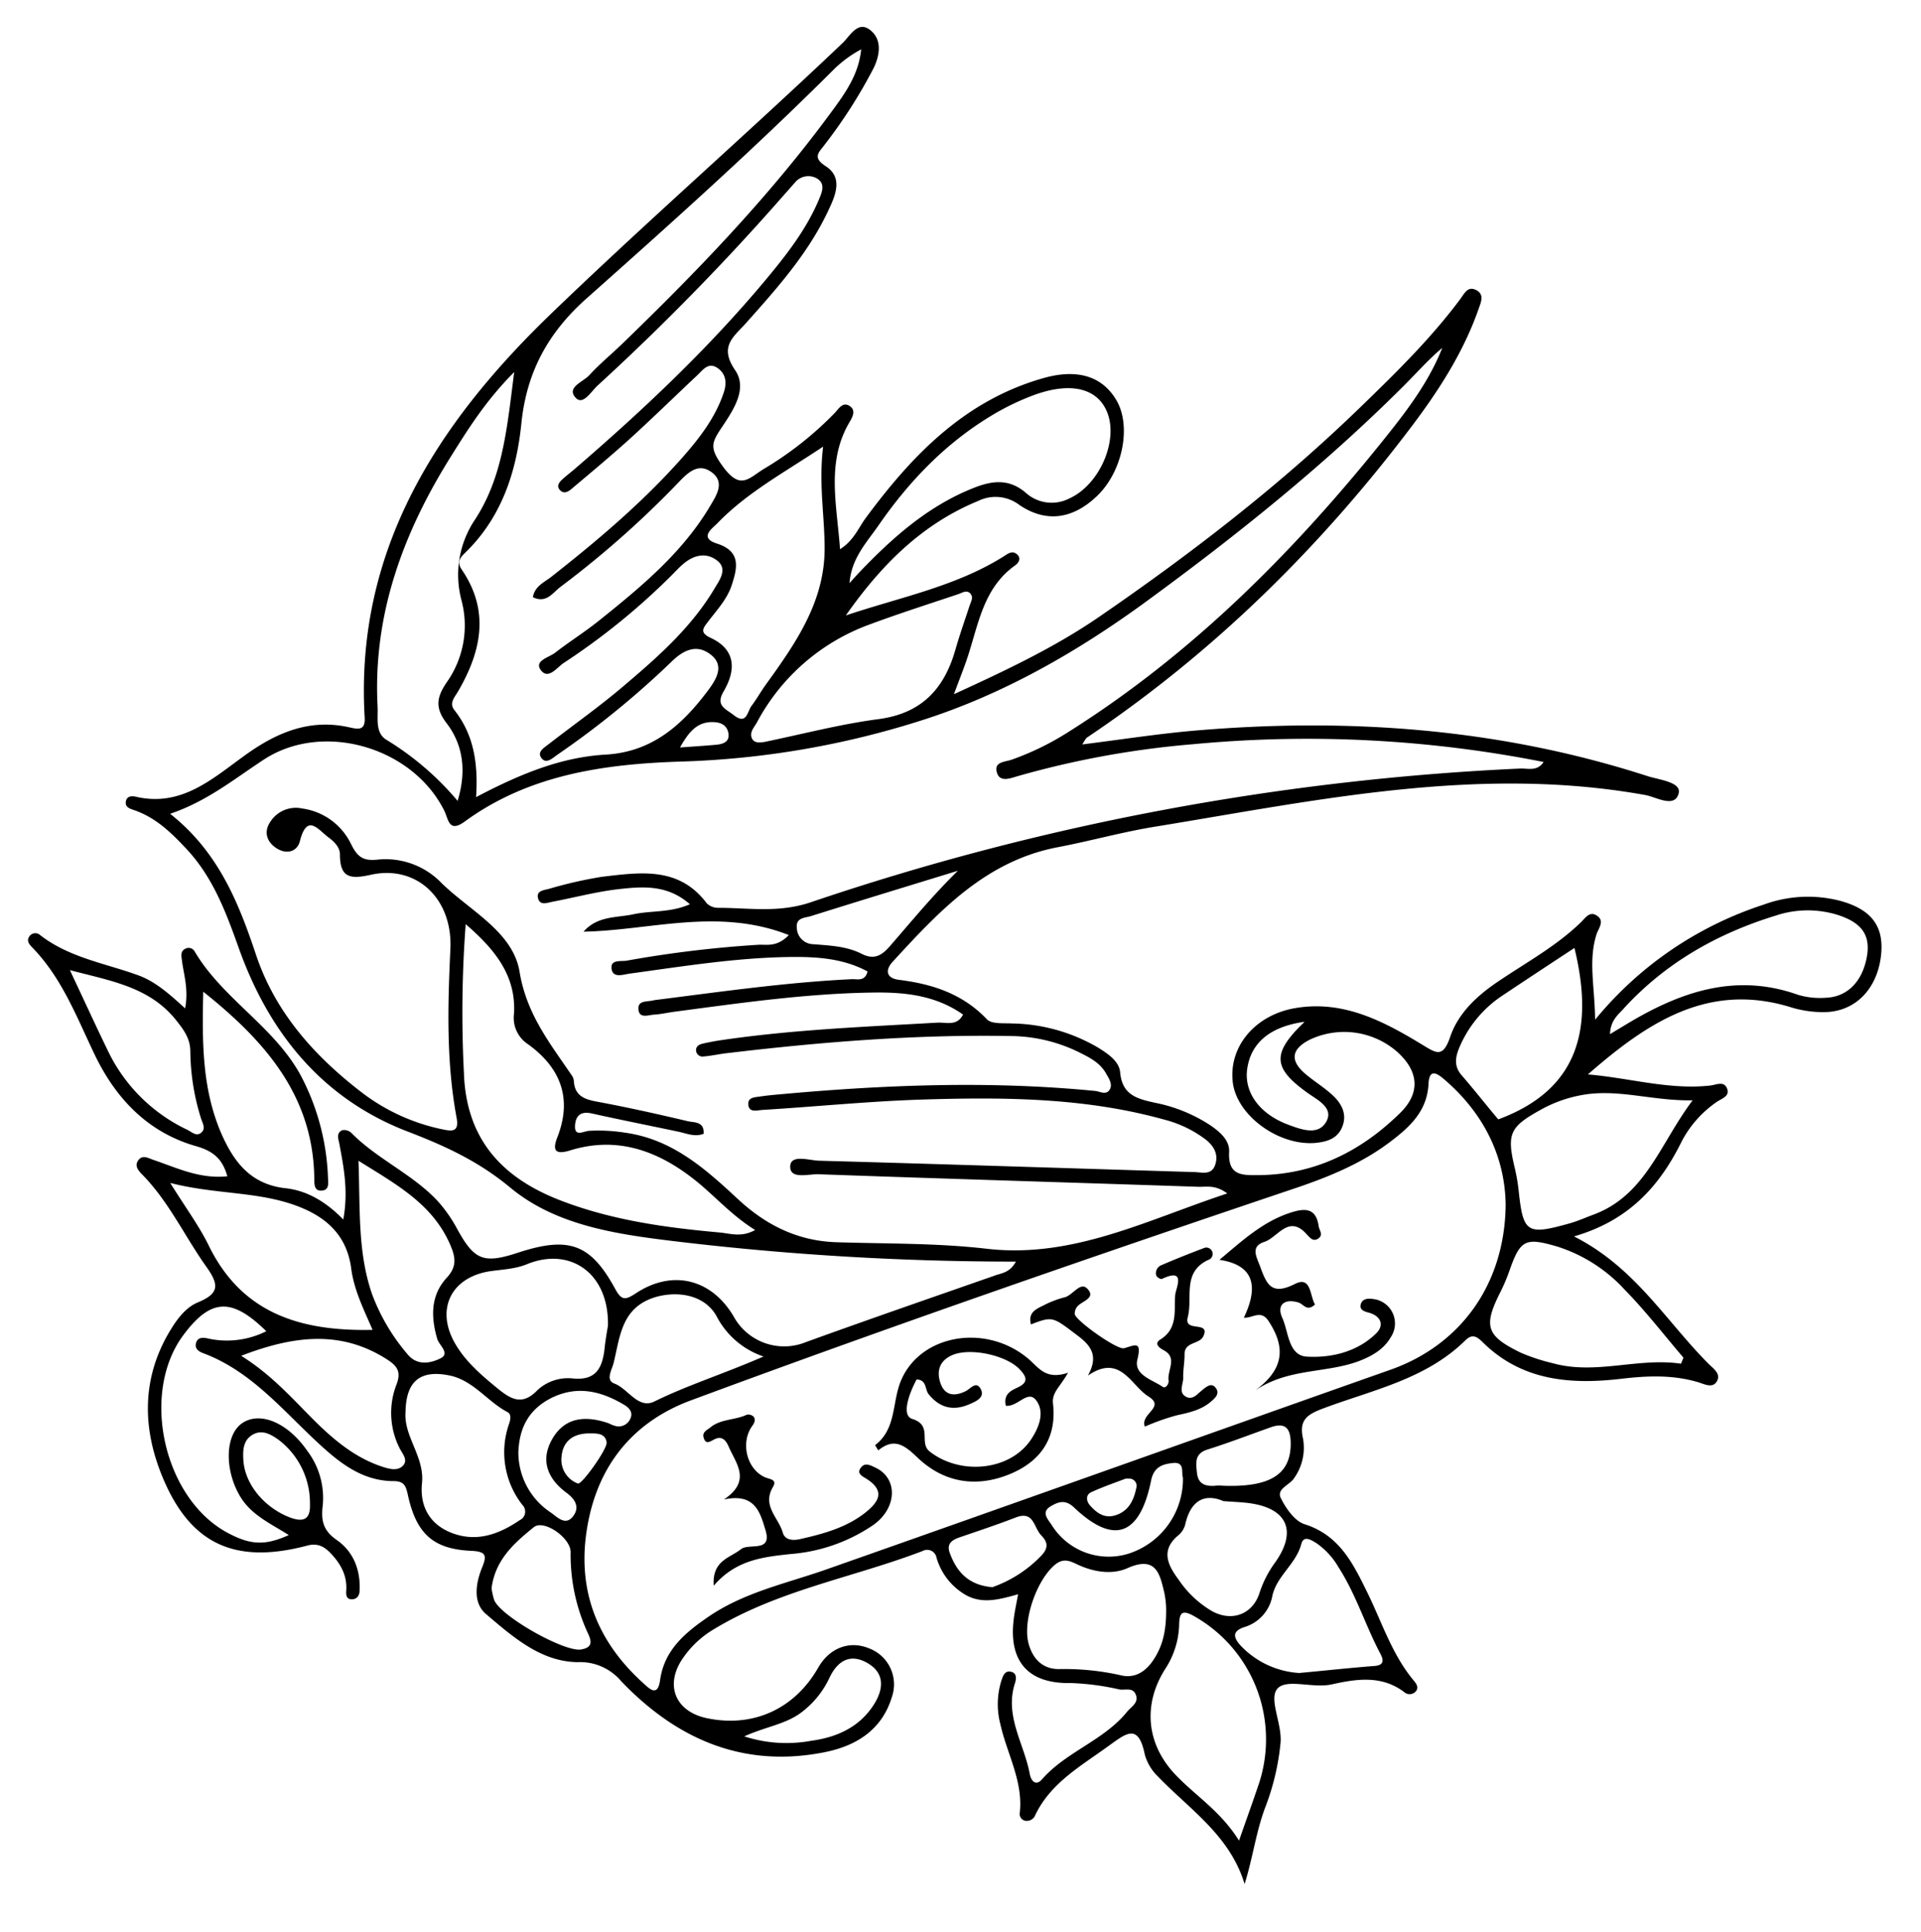 <svg id="Layer_1" data-name="Layer 1" xmlns="http://www.w3.org/2000/svg" viewBox="0 0 369 371"><title>tattoos</title><path d="M195.14,242.31a548.29,548.29,0,0,1-66.85-4.07C117.46,236.9,106.38,235.1,97.9,228c-6.05-5-12.43-7.92-19.61-10.68-16.32-6.26-26.6-18.89-32.42-35.22C43.46,175.37,41,168.68,36,163.25c-3-3.23-6-6.2-10.28-7.67-.75-.26-1.7-.52-1.55-1.61s1.15-1.13,1.92-.95c8.85,2.06,14.83-3.57,21.11-8.06,6.09-4.37,12.48-7,20.06-5.23,1.69.38,2.93.5,2.79-1.91-1.89-32,13.82-56.3,35.49-77.26C124,42.75,143.31,25.9,161.88,8.24c1.38-1.32,2.86-4.27,5.18-2.54s2.06,4.65.78,7.32a96.25,96.25,0,0,1-9.39,14.71c-1.11,1.52-2.51,2.46.16,4.19,3.22,2.08,2,5.33.69,8.1-3.86,8.46-10,15.31-16.09,22.13-2.35,2.61-5.11,4.4-2,8.95,2.55,3.72-.59,8-2.88,11.46-1.69,2.58-1.92,3.62.41,6.88,3.45,4.82,5,2.46,7.94.65a66,66,0,0,0,13.67-10.78c.77-.82,1.52-2.18,2.83-1.35s.58,2.14,0,3.12c-4.5,7.66-2.44,15.76-1.82,24.4,2.6-1.63,3.49-4,4.89-5.93,8.95-12.12,19.11-22.68,34.22-26.94,6.54-1.85,11.32-.31,14,4.3,2.91,5,1.15,13.68-3.75,18.36-4.63,4.43-9.76,5.2-14.92,1.71a7.53,7.53,0,0,0-7.89-.77c-10.94,4.49-18.76,12.48-25.44,22,10.28-3.47,21-5.52,30.22-11.28.87-.54,1.71-1.28,2.65-.48s.25,1.72-.33,2.13c-6,4.25-7,11-9.05,17.33-.7,2.17-1.56,4.28-2.72,7.42,10.17-4.65,19.45-9.06,27.84-14.82,17.71-12.16,34.7-25.25,50.19-40.26,6.83-6.61,13.56-13.2,19.24-20.82.8-1.08,1.43-2.55,3.06-1.71s.88,2.38.47,3.57c-2.89,8.27-7.57,15.57-12.79,22.49-17.59,23.31-38.12,43.56-62.44,59.87-.25.16-.37.51-.93,1.33,7.36-.92,14.27-2,21.22-2.62,29.65-2.58,58.88-.51,87.36,8.7,2.21.72,6.49,1.13,6,3.26-.71,3-4.3.76-6.41.38-31.74-5.72-62.68.91-93.7,6-6.41,1-12.69,2.78-19.07,4-13.88,2.61-22.85,12.26-31.79,22-1.55,1.67-1.21,3.19,1.18,3.49,6.43.8,12.25,2.68,16.91,7.59.9.94,3.17.7,4.82.79A33.7,33.7,0,0,1,211,201.25c1.88,1.19,4,2.59,4.17,4.75.41,4.38,3.34,5.06,6.73,5.81a29.75,29.75,0,0,1,10.58,4.31c1.8,1.24,3.74,2.84,3.62,5.13-.24,4.57,2.47,4.48,5.71,4.45,10.79-.12,19.67-4.6,27.15-11.95,3.95-3.88,3.53-8-.52-11.68a15.47,15.47,0,0,0-16.8-2.41c-3.68,1.86-3.93,4.12-.68,6.78,1.67,1.38,3.54,2.52,5.11,4s2.7,3.46,1.82,5.83-2.86,3-5.16,3.24c-7.1.63-15.18-5.26-15.93-11.66C236,201.1,241,195,248.69,193.64c9.21-1.62,16.94,2.42,24.38,6.93,2.79,1.69,4.08,2.74,5.5-1.45,1.58-4.63,5.28-8,9.38-10.73,5.38-3.63,11.12-6.75,15.81-11.34.74-.73,1.59-2.09,2.93-1.22,1.63,1,.39,2.42,0,3.56-1.64,5.08-.36,10.06-.29,16.46a69.65,69.65,0,0,1,32.37-22.1,24.62,24.62,0,0,1,14.75-.72c6.2,1.71,8.53,5.12,7.75,10.88-.85,6.21-5,10.4-10.78,10.48a21,21,0,0,1-6.39-.9c-16-5-27.77,3-39.09,12.87,7.91.65,15.54,3,23.46,2.14,1.13-.13,2.55-.88,3.18.36.87,1.71-1,2.12-2,2.86a21,21,0,0,0-6.57,7.41c-4.2,8.54-10.07,15.26-20.74,18.34,11.74,5.92,17.7,16.31,25.87,24.49.9.9,2.4,1.88,1.59,3.32s-2.39.56-3.59.2c-4.9-1.47-9.82-1.25-14.84-.66-9.72,1.14-19.05.38-26.53-7-1.12-1.1-2-1.71-3.33-.42-7.56,7.48-17.77,9.53-27.21,13.06-3.08,1.15-4.86,2.16-4,5.87a10.07,10.07,0,0,1-1.74,7.6c-.85,1.32-3.41,2-2.53,3.81,1,2,2.66,4.38,4.54,5,6.74,2.11,9.36,7.6,12.09,13.15s4.69,11.78,8.79,16.75c.51.63,1.18,1.37.53,2.18a1.56,1.56,0,0,1-2.26.16c-4.35-3.28-9.19-2.52-13.91-1.47-3.63.8-8.61-1.15-10.4.78s.87,6.71.57,10.4a46.87,46.87,0,0,1-3,12.59c-1.72,4.63-2.33,9.53-3.91,14.58-2.82-9.35-10.55-14.33-16.66-20.67a9.35,9.35,0,0,1-2.52-4.25c-1.24-6.08-3.6-4-7-1.57-5.24,3.82-11,7-14,13.17a1.74,1.74,0,0,1-2,1.15,1.32,1.32,0,0,1-1-1.53c.66-6.07-2.46-11.31-3.72-16.95a15.2,15.2,0,0,1,.17-8.38c.32-.91.63-2.11,2-1.71,1,.3.87,1.38.63,2.13-2.06,6.31,1.76,11.65,2.83,17.44.27,1.42,1.18,2.39,2.35,1.06,4.68-5.34,11.89-7.46,16.36-13,.77-.95,2.34-1.74,1.63-3.34-.6-1.38-2-.74-3.12-.93a49,49,0,0,0-9.38-1.23c-8.15.16-11.91-4.17-10.92-12.23.17-1.45.49-2.87.84-4.82-3.57,1-6.75,1.89-9.89.23a12.19,12.19,0,0,1-5.77-7.23,1.83,1.83,0,0,0-2.7-1.3c-13.49,5.16-28,7.54-40.54,15.3a18.74,18.74,0,0,0-5.39,5.14c-3.68,5.18-1.64,10.37,4.51,11.66,8.87,1.87,16.85-1.75,21.39-9.71,2.17-3.79,6-5.25,9.74-3.71a7.39,7.39,0,0,1,4.38,9.44c-1.93,6.3-6.91,9.32-12.87,10.51-15.65,3.13-28.47-2.5-39.13-13.67a10.29,10.29,0,0,0-8.32-3.62c-7.11-.08-12.5-4.9-17.62-9.24-2.54-2.16-2-5.87-.74-8.95.92-2.26.81-3.06-2.08-3.19-7.34-.33-10.56-3.3-12.18-10.72-.37-1.7-.69-2.66-2.71-2.67-6,0-10.35-3.47-14.4-7.2-6.95-6.41-13-13.94-22.25-17.39-.83-.3-1.56-.86-1.37-1.79.27-1.33,1.41-1.23,2.39-1a16.85,16.85,0,0,0,11.14-1.41c-6.68-6.57-10.72-6.3-16,.84-8.29,11.3-3.6,31.58,8.8,38,4.27,2.23,7,2.34,11.52.31-3.45-2.2-7.14-3.8-9.29-7.34-3.1-5.12-3-12,.44-14.22s8.71,0,12.46,5.46A15,15,0,0,1,62,289.09c-.37,3,.08,4.88,2.7,6.7,3.16,2.2,4.54,5.67,4.38,9.6,0,.88-.36,1.7-1.37,1.77-1.2.09-1.26-.82-1.2-1.68.2-2.89-1.1-5.18-3-7.16-1.16-1.21-2.41-2-4.41-1.49-13.89,3.7-22.53-.17-27.9-13.18-3.92-9.5-4-19.15,1.6-28.29,1.33-2.16,2.93-4.28,5.23-5.23,4.05-1.68,4.12-3.31,1.61-6.83-4.14-5.81-7.15-12.4-12.21-17.6-.79-.81-1.78-1.8-.75-3,.8-.92,1.86-.24,2.78.07,4.52,1.53,8.91,3.71,14.21,3.15-.93-3.3-2.66-4.83-6-5.78-9.16-2.61-15.33-9-19.42-17.45C14.8,195.52,12,188,6.3,182.08c-.6-.62-1.24-1.27-.72-2.14a1.38,1.38,0,0,1,2.16-.32c5.57,4.32,12.45,5.38,18.82,7.7,3.29,1.2,5.91,3.54,9,6.35.71-3.71-.29-6.51-.63-9.34-.11-.84-.26-1.67.7-2.13a1.32,1.32,0,0,1,1.75.52C42.85,192,53,197.34,58,207a45.37,45.37,0,0,1,5,19.17c.05.93.28,2.29-1,2.48-1.75.26-1.61-1.32-1.63-2.39-.22-15.65-9.23-26.15-21.33-35.79-.21,9.5-.26,18.42,3.37,27C44.81,223,48,227.46,54.87,228.22c4.1.45,7.73,2.58,11.07,6,1-5.44.09-10-.75-14.52-.17-.89-.66-2.08.53-2.62a2,2,0,0,1,1.73.47c4.91,5,11.6,7.86,16.45,12.94a27.35,27.35,0,0,1,4,5.7c3.22,5.82,5,6.57,11.52,4.43,9.84-3.23,14-1.78,18.76,6.95,1.26,2.32,2,2.1,4,.8,7-4.6,14.47-2.73,18.72,4.43a11.06,11.06,0,0,0,13.83,5c12.05-4.37,24.17-8.55,36.27-12.78C192.36,244.5,193.94,244.5,195.14,242.31Zm40.6-13.09c-2.28-1.72-4-1.23-5.57-1.28-24.31-.82-48.63-1.54-72.94-2.41-1.93-.07-5.51,1.05-5.44-1.51.08-2.39,3.61-1.14,5.54-1.09,24,.66,48,1.45,71.94,2.18,1.55,0,3.53.76,4.2-1.54.6-2-.4-3.57-1.94-4.76a22.51,22.51,0,0,0-8.06-3.82c-15.14-4.19-30.65-4.28-46.14-3.81-10.32.32-20.61,1.37-30.91,2-1,.06-2.64.63-2.69-1.19,0-1.26,1.33-1.24,2.28-1.39,1.15-.17,2.32-.29,3.48-.39,20.27-1.86,40.56-2.67,60.87-.68.93.09,2.06.85,2.76-.2s-.13-2.22-.69-3.2c-1.13-2-3.1-3-5-3.95a30.29,30.29,0,0,0-13-3.19c-18.37-.35-36.62,1.12-54.83,3.29-1.49.17-2.95.51-4.43.63a1.25,1.25,0,0,1-1.46-1.06c-.09-.82.51-1.21,1.14-1.37,1.3-.31,2.61-.55,3.93-.74,13.7-2,27.53-2.54,41.33-3.33,1.63-.09,3.7.75,4.88-1.55-5.22-3.67-11.09-4.31-17.11-4.23-12.86.16-25.57,2-38.28,3.68-1.32.18-2.63.48-4,.57-1.06.07-2.7.74-2.94-.83-.31-2,1.63-1.6,2.82-1.91.32-.08.65-.1,1-.15,12.4-1.57,24.77-3.34,37.26-3.93,1.07,0,2.44.42,2.9-1.48-4.5-2.43-9.42-2.82-14.42-2.78-10.53.09-20.89,1.78-31.29,3.2-1.21.17-3.1.88-3.43-.79-.39-2,1.74-1.51,2.88-1.7a218.82,218.82,0,0,1,25.28-3.05c1.62-.09,3.58.51,5.86-1.87-13.6-5.34-26.58-.89-39.43-.65,2.69-3.07,6.33-2.64,9.57-3.34,3.43-.74,7.1-.27,10.86-1.93-4.31-3.78-9-3.42-13.58-2.91-4.29.48-8.5,1.61-12.75,2.42-1.08.2-2.55.88-2.87-.82-.24-1.28,1.17-1.4,2.08-1.63a82.73,82.73,0,0,1,10.21-2.33c7.28-.84,14.77-2.06,20.13,5.07a3.09,3.09,0,0,0,2.23.89c5.86,0,11.45,1,17.57-1A494.89,494.89,0,0,1,292,147.61c1.49-.06,3.28.6,4.51-1.26a233.16,233.16,0,0,0-67.27-3.42,175.47,175.47,0,0,0-33.86,6.17c-1.36.4-3.33,1.2-3.89-.73-.62-2.09,1.54-2,2.89-2.48a53.32,53.32,0,0,0,10.76-5.25c23.54-14.81,42.9-34.15,60.22-55.66,4.51-5.6,9-11.35,11.68-18.16-2.72,2.28-5,4.9-7.45,7.34-15.25,15.21-32,28.64-49.35,41.32-13.2,9.66-27.5,17.87-43.07,22.83a168.25,168.25,0,0,1-46.14,7.95c-14.75.46-29.3,2.44-41.75,11.52-3.09,2.26-3.13-.44-3.95-2.09-6.13-12.26-23.33-17.21-34.65-9.8-5.63,3.68-10.88,8-18,10.41,9.23,7.29,13.13,17,16.47,27,3.66,11,11.05,19.32,20,26.26a38.26,38.26,0,0,0,15.72,7.32c1.86.39,3.37.66,2.84-2.18-2-10.73-1.71-21.51-1.2-32.37C87,172.58,80,166.09,71.3,168c-3.93.87-6,.7-6-3.88,0-1.37-1.07-2.45-2.15-3.25-2-1.45-4.14-4.79-5.54.67-.53,2.08-2.57,2.6-4.47,1.39s-2.56-3.18-1.17-5.16a5.82,5.82,0,0,1,6.12-2.48,12.26,12.26,0,0,1,9.33,6.8c1.23,2.49,2.32,3.34,5.21,3a14.91,14.91,0,0,1,12.25,4.58C90.38,175,98.54,179,99.8,186.63c1.35,8.23,5.92,13.84,10.14,20.08a2.11,2.11,0,0,1,.29.95c.18,2.7,1.88,3.45,4.29,3.9,5.89,1.09,11.75,2.4,17.58,3.78,1.19.28,3.22,0,3.06,2.42-1.72.67-3.28-.08-4.88-.41-5.54-1.17-11.1-2.27-16.62-3.5-1.93-.43-3,.29-3.18,2.07-.28,2.61,1.58,1.34,2.68,1.27a33.15,33.15,0,0,1,7,.37c9,1.27,15.32,6.92,21.57,12.73,5.3,4.93,11.34,8,18.72,8.29,9.66.32,19.38.14,29,1.25C206,241.77,220.13,234.38,235.74,229.22Zm53.48,2.17c-.12-9-4-17.31-11.59-23.9-1.34-1.16-3.07-2.57-3.23.68-.26,5.32-3.71,8.38-7.45,11.2-5.51,4.16-11.89,6.74-18.35,8.91-38.79,13.07-77.48,26.44-115.86,40.67-11.32,4.19-18.1,12.76-20,24.74-1.9,11.79,2,21.62,10.83,29.59,1.2,1.09,2.76,2.71,3.22-.56.78-5.68,4.65-9,9-12,7-4.9,15.2-6.56,23-9.31,36.12-12.7,72.17-25.58,108.27-38.32C280.51,258.36,289.06,246.72,289.22,231.39ZM91.45,153.1c8.46-4.45,16.32-7.68,24.92-8.17,8.89-.51,14.65-5.68,19.57-12.24,1.58-2.1,3.38-4.86.53-7-2.59-2-5.11-.94-7.49,1.41A170.92,170.92,0,0,1,107,145c-.93.66-2.09,1.8-3,.59s.56-2,1.41-2.68c4.73-3.67,9.64-7.13,14.2-11,6.6-5.59,13.14-11.31,17.63-18.86.94-1.59,2.61-3.75.52-5.38s-4.44-1.09-6.43.57c-.89.74-1.68,1.62-2.5,2.44a131.2,131.2,0,0,1-20.53,16.64c-1.32.87-3,3.34-4.45,1.34-1.25-1.78,1.61-2.38,2.79-3.3,2.76-2.14,5.73-4,8.46-6.19,8.07-6.47,16.06-13.06,21.4-22.14,1.11-1.89,2.78-4.39.25-6.29s-4.49-.11-6.36,1.86a187.5,187.5,0,0,1-22.8,20.17c-1.42,1.09-2.66,3.18-5.23,1.93.37-2.14,2.2-2.86,3.57-3.94,8.91-7,17.56-14.32,25.1-22.83,3.31-3.75,6.39-7.71,8-12.56.56-1.68.5-3.36-1-4.54-1.94-1.5-3,.25-4.18,1.33-4.26,4-8.42,8.07-12.73,12-3.7,3.35-7.55,6.55-11.37,9.77-.61.52-1.45,1-2.19.2s-.12-1.53.5-2.1,1.54-1.28,2.3-1.93c13-11.18,25.5-22.95,36.54-36.14,4.06-4.86,8-9.86,10.45-15.75.56-1.34,1.28-3-.54-4a3.32,3.32,0,0,0-4.1.84c-.67.74-1.31,1.51-2,2.26a465.24,465.24,0,0,1-35.94,36.76c-1.22,1.11-2.81,3.9-4.21,2.3-1.81-2,1.47-3,2.66-4.34,1.91-2.08,4.11-3.89,6.15-5.85,14.27-13.78,28-28,39.83-44,2.78-3.78,5.73-7.58,6.22-12.7a22.65,22.65,0,0,0-5.49,4.09c-15.21,15.17-31.22,29.49-47.26,43.75-7.43,6.61-11.52,14.18-12.52,24-.93,9.21-3.74,17.92-10.66,24.71-.91.9-1.9,1.75-.79,3.38,5.44,7.95,3.74,15.76-.74,23.43-.68,1.15-1.74,2.23-.65,3.58C91,141.11,91.87,146.58,91.45,153.1Zm-2,24.44A227.58,227.58,0,0,0,89.11,206c.4,12.6,7.11,20.12,18.45,24.52,9.92,3.84,20.24,5.26,30.7,6.2,2,.18,4.14,1,6.79-.48-4.7-2.92-7.91-6.75-11.8-9.78-7-5.49-14.78-8.28-23.72-5.51-2.82.87-3.48.06-2.48-2.5,2.94-7.48.62-13.37-5.61-17.88a6.05,6.05,0,0,1-2.7-5.92C99.12,187.5,95.27,182.53,89.5,177.54ZM98.77,71.46C93.27,77,89.94,82.37,86.61,87.68c-9.18,14.66-15,30.38-14.08,48,.12,2.26-.52,5.1,1.75,6.44A55.71,55.71,0,0,1,87.9,153.82c1.78-5.84,1-10.82-2.09-14.89-2.35-3.05-1.89-5.08,0-7.88a18.88,18.88,0,0,0,2.84-15.74,19,19,0,0,1,2.56-15.47C96.61,91.61,97.4,82.16,98.77,71.46Zm59.34,14.32c-7.49,5-14.63,8.83-20.29,14.7-.9.94-3.69,2.78-.11,3.92,4.69,1.49,3.93,4.69,2.84,8-.89,2.72-2.89,4.81-4.59,7.06-.84,1.12-1.64,2,.44,3,5,2.28,5,6.22,2.6,10.34-1.62,2.74.39,3.33,1.92,4.53,2.52,2,2.61-.65,3.43-1.74,1-1.33,1.81-2.79,2.78-4.13,5.67-7.86,11.23-15.8,11.27-26C158.42,99.15,157.23,93,158.11,85.78ZM116.78,254.61c.22-10-7.18-15.22-15.57-11.8-2.2.9-4.53,1-6.83,1.31-7.84,1.08-10.89,7.52-6.76,14.26,2,3.31,4.93,5.8,7.9,8.24,2.47,2,4.69,3.49,7.63.46a8.63,8.63,0,0,1,6.95-2.32c4.27.4,5.54-1.9,6-5.46C116.27,257.48,116.61,255.68,116.78,254.61ZM163.18,112c1-1.13,2.06-2.28,3.14-3.37,6.09-6.23,12.64-11.77,20.92-15,3.53-1.37,6.67-1.65,9.78,1a7.43,7.43,0,0,0,8.4,1.1c5.7-2.58,9.41-10.91,7.3-16.43-1.83-4.76-7.05-6.06-14.31-3.35a48.11,48.11,0,0,0-7.62,3.67c-9,5.34-16.14,12.75-22.06,21.32C166.43,104.25,163.53,107.26,163.18,112Zm-16.62,30.56c7.53-1.55,14.79-3.47,22.18-4.44,8.26-1.09,12.61-5.77,14.77-13.3.82-2.87,1.82-5.69,2.75-8.53.26-.77.8-1.57.11-2.31s-1.55-.12-2.28.13c-5.67,1.9-11.37,3.72-17,5.81a40,40,0,0,0-21.7,18.84c-.52.95-1.56,1.94-.89,3.18C145,142.76,145.94,142.59,146.56,142.54Zm178.59,68.77c-7.06.14-13.1-1.86-19.43-1.27a25.29,25.29,0,0,0-9.9,3.16c-5.85,3.23-6.4,4.62-4.86,11.08a36.28,36.28,0,0,1,.76,4.41c.86,8.07,1.57,8.56,9.7,6.28,1.59-.44,3.11-1.13,4.66-1.7C316.14,229.56,318.88,219.61,325.15,211.31ZM238,353.52c1.48-4.24,2.7-7.61,3.84-11a27.16,27.16,0,0,0-12.39-32.07c-2.26-1.29-2.9-.87-2.95,1.54a16.24,16.24,0,0,1-2.61,8.45c-4.5,7-3.69,14.8,2.23,20.76C229.88,345.05,234.57,348,238,353.52ZM32.7,227.2c2.95,4.75,5.54,8.23,7.42,12.07,6.45,13.17,17.86,16.44,31.45,16.15-1.67-3.87-3.56-7.61-4.1-11.75-.91-7-5.54-10.51-11.78-12.52C48.51,228.85,40.92,229.31,32.7,227.2Zm290.2,34.72.47-1.16c-3.75-4.38-7.3-9-11.32-13.09a29.78,29.78,0,0,0-12.85-8.23c-6.22-1.83-7.16-1.37-9.27,4.66a34.74,34.74,0,0,1-1.75,4.11c-3.28,6.52-2.72,8.37,4,11.62a36.76,36.76,0,0,0,6.11,2C306.51,264.12,314.67,260.69,322.9,261.92Zm-13.64-63.3,3.42-2.06c10.17-6.09,20.71-9.74,32.65-5.51a14.69,14.69,0,0,0,5.42.58c4.28-.17,7.15-3.37,7.9-8.18.68-4.38-1.68-6.37-5.38-7.64a19.38,19.38,0,0,0-12.23.06c-11.13,3.42-21,9-29,17.67C311,194.78,309.36,195.82,309.26,198.62ZM77.9,271.15c-.39,4.73,3.68,8.62,3.16,13.71-.45,4.35,1.41,7.88,5.66,9.54,4.79,1.87,9.1.3,13.11-2.43a1.81,1.81,0,0,0,.52-2.92,16.41,16.41,0,0,1-2.57-15.56c.28-.83.49-1.86-.29-2.27-3.94-2.08-6.59-6.16-11.28-7.07C80.73,263.08,78,265.27,77.9,271.15ZM224,308.88a17.18,17.18,0,0,0-.33-2.89c-.88-3.72-1.59-7.25-7.11-4.8-3,1.33-6.58.73-9.71-.76-1.4-.67-2.57-1.16-4.08,0-3.63,2.89-6.47,11-5.14,15.44.83,2.78,2.63,4.66,5.68,4.7a49.24,49.24,0,0,1,11.85,1.16c2.7.7,4.79-.54,6.35-2.85C223.34,316.18,224.06,313.18,224,308.88Zm78.44-126.82c-4.78,3.15-9.33,6.13-13.84,9.15a22.38,22.38,0,0,0-8,9.35c-.91,2-1.58,4,.2,6,2.59,3,5,6.08,7,8.43C303.63,209.14,306.08,197.08,302.43,182.06ZM68.86,222.94c.34,9.11-.2,17.54,2.62,25.65a38.34,38.34,0,0,0,6.79,11.5c1.86,2.29,4.47,1.74,6.36.79s-.3-2.5-.66-3.78c-1.21-4.22-1.27-8.31,1.86-11.71,1.93-2.09,1.71-3.86.67-6.27C83.12,231.26,76.18,227.52,68.86,222.94ZM46.33,260.4c6.39,4,10.47,9,15.1,13.46,3.48,3.33,7.3,6.3,12,7.84,1.2.4,2.79.86,3.83-.06,1.31-1.15,0-2.45-.52-3.53A15,15,0,0,1,76.13,266c1-2.53.16-3.64-1.71-4.86C65.62,255.47,56.6,256.44,46.33,260.4Zm203.23,60.92c5.28-.49,9.89-1,14.5-1.35,1.9-.16,1.69-1.22,1.08-2.37-2.87-5.42-4.66-11.35-8-16.54a14.46,14.46,0,0,0-4.32-4.71c-1-.6-2.4-1.51-2.85.18-1,3.83-4.66,6.08-5.55,9.9a7.71,7.71,0,0,1-5.31,6.05c-2.48.79-2.22,2-.81,3.57A16.9,16.9,0,0,0,249.56,321.32Zm-236.14-135c2.74,5.81,5.08,10.93,7.55,16A32.16,32.16,0,0,0,36,217c.85.43,1.74,1.34,2.67.53s.21-1.83-.07-2.76A44.22,44.22,0,0,1,36.56,202c0-2.55-1.27-4.23-2.78-6.12C28.69,189.55,21.28,188.39,13.42,186.33Zm133.23,74.21a15.85,15.85,0,0,1-9-7.72c-2.19-4-7.28-5-11.83-3.66-6.44,2-6.71,7.51-7.94,12.58-.33,1.38-1.63,3.31.13,4,2.69,1,4.55,5,7.74,3.42C132.16,266,138.92,263.91,146.65,260.54ZM235,288.31c-3.54-1.52-6.25-.2-7.3,4.36a4.06,4.06,0,0,1-1.27,2.13c-3.56,2.9-2.15,5.77,0,8.64a19.65,19.65,0,0,0,6.52,6.08c3.7,1.93,7.5.59,8.91-3.34a21.09,21.09,0,0,1,2.83-5.75c4.74-6.38,2.6-11-5.41-11.81C238.05,288.49,236.88,288.45,235,288.31ZM94.42,305.07a15.87,15.87,0,0,0,.48,2.17c1.12,3.12,13.5,10.09,16.69,9.57,2.42-.39,2-1.72,1.29-3.23a35.79,35.79,0,0,1-3.27-15.47c0-2.8-5.17-6.33-7.06-4.8C98.84,296.31,95.11,299.54,94.42,305.07ZM184,167.24c-9.41,2.89-18.83,5.76-28.23,8.71-1.11.35-2.91.26-2.71,2.22a3.22,3.22,0,0,0,3.2,3.18c3.14.26,6.36.38,9.2,1.82,2.46,1.26,3.91.35,5.49-1.46C175.11,176.93,179.14,172,184,167.24ZM99.57,279a13.84,13.84,0,0,0,6.24,11.51c1.24.86,2.78,2.6,4.24.75,1.29-1.65.63-3.17-1.23-4.55-3.36-2.48-5.09-5.89-2.92-10,2.36-4.45,6.31-4.89,10.72-3.45.47.15.9.43,1.38.55a2.42,2.42,0,0,0,3-1.17c.71-1.3-.06-2.21-1.14-2.85-4.35-2.57-8.82-3.71-13.71-1.41C101.75,270.52,99.73,274,99.57,279Zm127.66,4.79c-.38-.81.48-3.05-1.91-2.8-1.88.2-3.66.66-4.2,3.33-2.17,10.69-7.18,12.45-14.8,5.22-1.69-1.6-3-1.09-4.39-.3-2.06,1.16-.67,2.49.11,3.7a12.9,12.9,0,0,0,14.71,5.47A15.06,15.06,0,0,0,227.23,283.82Zm-84.31,49.69a26.29,26.29,0,0,0,12.91.86c5-.68,9.34-2.66,12.09-7.05,1.73-2.77,2.13-5.84-1.19-7.82s-5.78-.55-7.33,2.62a17.74,17.74,0,0,1-5.57,6.88C150.82,331.19,147.11,331.62,142.92,333.51Zm47.76-28.66a24,24,0,0,0,9.08-5.77c1.47-1.44,1.78-2.6.27-4.14s-1.39-4.82-4.91-3.46-7.15,2.57-10.75,3.8c-1.38.48-2.52,1.14-2,2.82C183.69,301.79,185.91,304.45,190.68,304.85Zm59.89-108.57c-6.68.94-10.29,4.08-11,9.06-.63,4.48,2.36,8.65,7.9,10.71,2.48.92,5.73,2.14,7.27-.55s-1.66-4.19-3.58-5.57C244.49,205.13,244.24,202.33,250.57,196.28ZM234.8,285.35c9.3.37,13.09-2.26,13.13-8,0-2.64-.71-4.32-3.81-3.23-4.07,1.44-8.1,3-12.21,4.29-2.43.78-2.2,2.47-2,4.36.19,2.21,1.51,2.71,3.42,2.6A6.8,6.8,0,0,1,234.8,285.35ZM59.54,288.84a15.26,15.26,0,0,0-6.06-12.33c-1.57-1.11-3.21-2-5-.93s-1.85,3-1.73,4.89c.31,4.73,4.17,9.18,9,11C58.83,292.6,59.63,291.28,59.54,288.84Zm57-11.69c-.19-1.91-1.87-1.84-3.29-1.85-3,0-5.13,1.34-5.39,4.54a4.86,4.86,0,0,0,3.15,5.09C111.68,285.24,116.47,278.6,116.52,277.15ZM216.2,284c-1.95.75-4.31,1.55-6.57,2.59-1.18.55-.93,1.78-.25,2.55,1.24,1.4,2.73,2.54,4.81,1.91,2.55-.77,3.57-2.81,4.06-5.19a1.4,1.4,0,0,0-1.12-1.86A8.41,8.41,0,0,0,216.2,284ZM130.62,143.56c2.28-.16,4.56-.31,6.84-.51,1.43-.12,2.81-.55,2.43-2.36-.31-1.48-1.55-2-3-2C133.84,138.62,132.21,140.74,130.62,143.56Z"/><path d="M205.16,263.65c-1.57,2.79-3.14,3.77-2.89,5.94.74,6.65-2.4,11.18-8.51,13.62-6.51,2.6-12.63,1.43-17.56-3.3-2.55-2.45-4.49-3.79-7.49-1.35a11.44,11.44,0,0,1-.61-1c3.71-2.84,3.35-7.2,4.51-11.11,3-10,16.61-12.74,25.15-5.28C199.59,262.8,201,265.06,205.16,263.65ZM193.21,270c-.51-2.3,1.06-2.94,2.32-3.54,2.1-1,1.62-2.07.4-3.39-2.56-2.8-9.63-4.31-13.06-2.78-2.44,1.08-3,3.09-2.22,5.36.84,2.44,2.75,2.59,4.86,1.53.94-.48,2-2,2.86-.42s-.75,2.33-2,2.87c-3.1,1.41-5.78.89-8-1.87-.73-.92-.33-2.74-2.29-2.82-1.4,2.55-3,6.9-.88,7.57,4.05,1.25,1.22,4.57,3.38,6.27,5.89,4.62,15.47,3.73,19.49-2.34,1.55-2.34,2.63-5.22,1-7.44S195.55,270.25,193.21,270Z"/><path d="M219.91,274c-.95-2.51,4.07-3.69.68-5.8s-5.36-8.28-11.62-4c2-3.59.79-5.58-1.83-7.57-4.95-3.74-4.84-3.89-9.11-2.26-.67-2.54,1.38-3.08,2.83-3.86a19.36,19.36,0,0,1,3.73-1.37c1.53-.45,2.92-3,4.25-1.65,1.85,1.9-1.18,2.39-2,3.57a2.06,2.06,0,0,0-.39,1.34c.18,1.24,8.13,6.89,9.45,6.55,2-.53,3.49-1.57,2.58,2.14-.74,3,2.84,3.88,4.86,5.27.59.41,1.22-.59,1.13-1.21-.28-2,1.77-4.36-.92-5.81-1.13-.6-1.81-1.35-.64-2.08,3.38-2.11,2.6-5.53,2.83-8.52.09-1.27,2.26-5.38-2.55-3.1-.22.11-1-.34-1.09-.67a1.65,1.65,0,0,1,1.05-2c2.72-1.18,5.48-2.27,8.26-3.32a1.22,1.22,0,1,1,.62,2.36c-5,2.4-2.88,7.2-3.88,11-.8,3,4.41.56,3,3.63-.72,1.61-3.7,1-3.61,3.56,0,1.49-.31,3-.26,4.48,0,1.23-1,2.82.61,3.62,1.23.61,2.11-.56,3-1.28s1.78-1.48,2.58-.53c1,1.2-.17,2.12-1,2.83-1.86,1.52-4.1,2-6.43,2.51A44.15,44.15,0,0,0,219.91,274Z"/><path d="M241.09,267.07c5.46-4,6-8.16,2.57-13.36-1.47-2.25-3.11-.47-4.73-.64,3.09-6.44,1.55-10.18-4.69-11.1,4.51-3.79,8.54-7.53,14.06-9.19,2.73-.82,4.53-.51,5,2.72.11.77.88,1.59.07,2.26-1.05.88-1.72,0-2.41-.74-3.42-3.82-5.5.64-8.07,1.49-2.79.91-1.5,2.91-.78,4.88,1.24,3.39,2.19,5.45,6.63,3.21,3.17-1.6,2.84,2.31,3.86,3.94-1.57,1.46-2.21-.09-3.19-.38-2.58-.78-4.28.35-3.08,3s1.13,7.2,4.7,7.4c4.74.27,9.71-.92,13.33-4.48,1.59-1.56.91-3.38-1.55-4-.79-.2-1.75-.56-1.41-1.63s1.46-1.11,2.49-.94a4.72,4.72,0,0,1,3.29,7.27c-1.39,2.44-3.74,3.72-6.26,4.68C254.62,263.78,247.39,262.76,241.09,267.07Z"/><path d="M139.05,288c5.34-3.57,2.36-6.85.94-10.11-.47-1.09-1.18-2.16-2.63-1.51-.9.41-1.8,1.27-2.22-.35-.25-1,.67-1.36,1.32-1.88,2-1.65,4.76-1.37,7-2.44a1.45,1.45,0,0,1,1.31.4c.41.56.17,1.16-.28,1.77-2.23,3.08-1.15,8.07,2.26,9.76,1,.52,2.66.39,1.7,2-2.1,3.58,1.11,5.87,1.91,8.71.42,1.5,2,1.57,3.4,1.24,4.38-1,8.72-2.16,12.37-5,2.68-2.12,4-4.19.32-6.56-.81-.52-2-1-1.06-2.18.77-1,1.81-.43,2.71,0,4.37,2,4.31,7.68-.29,11A32.59,32.59,0,0,1,152,298.46c-5.29.57-10.6,1.07-14.9,6.1-.34-4.86,3.09-5.31,5.21-7,1.58-1.27,6.16.77,4.69-3.82C146,290.46,145,286.7,139.05,288Z"/></svg>